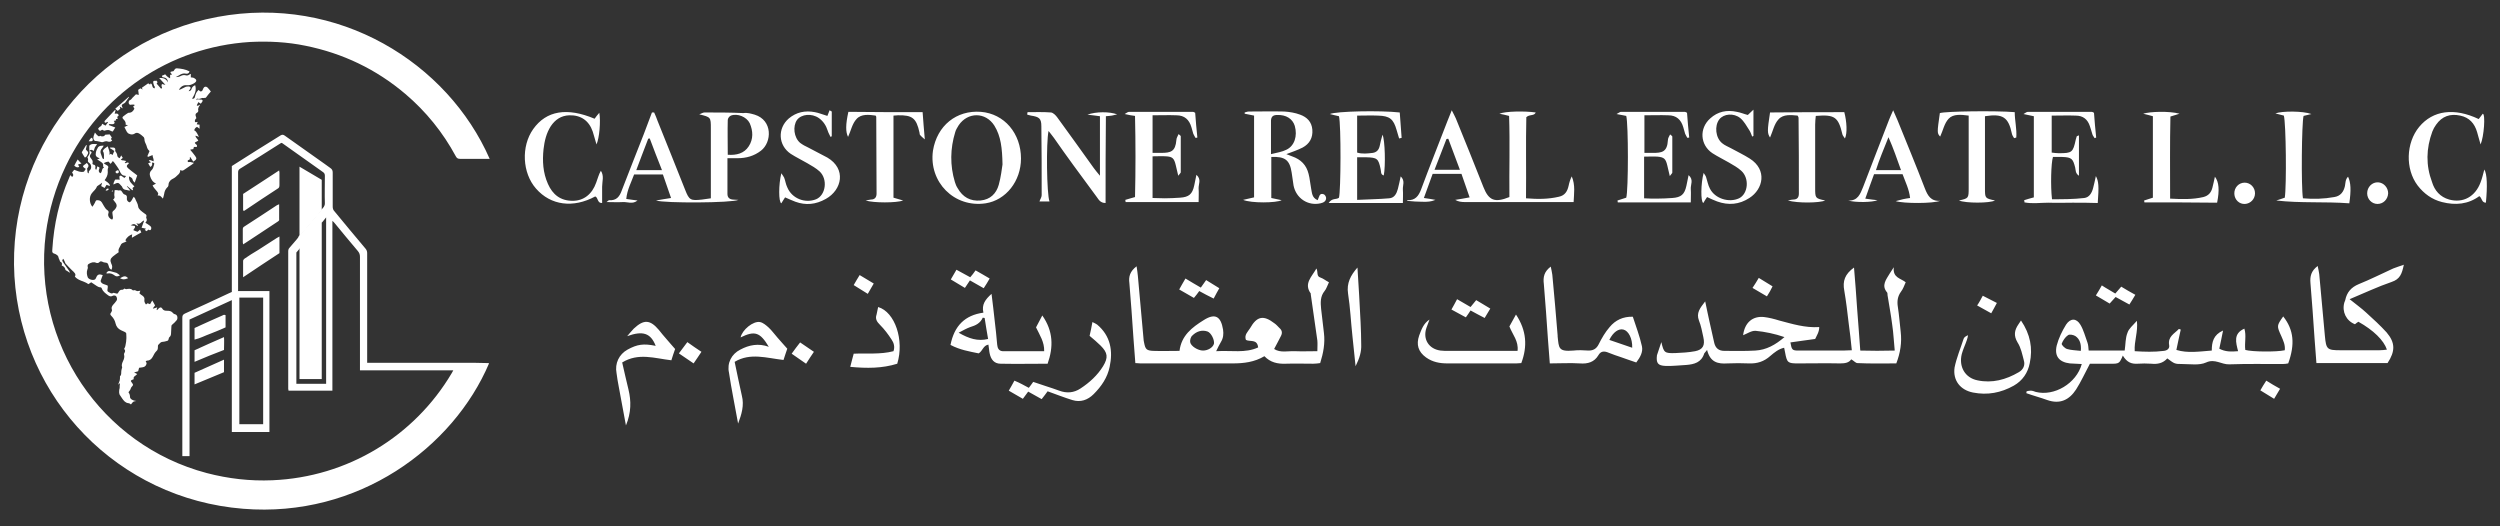 <?xml version="1.0" encoding="utf-8"?>
<!-- Generator: Adobe Illustrator 23.0.0, SVG Export Plug-In . SVG Version: 6.00 Build 0)  -->
<svg version="1.1" id="Layer_1" xmlns="http://www.w3.org/2000/svg" xmlns:xlink="http://www.w3.org/1999/xlink" x="0px" y="0px"
	 viewBox="0 0 798 168" style="enable-background:new 0 0 798 168;" xml:space="preserve">
<rect x="0" y="0" width="798" height="168" fill="#333333" stroke="none"/>
<style type="text/css">
	.st0{fill-rule:evenodd;clip-rule:evenodd;fill:#FFFFFF;}
</style>
<path class="st0" d="M95.6,75.5V53.2l7.1,4.2v9.8L95.6,75.5z M102.7,121h-7.1V78.6l7.1-8.3L102.7,121L102.7,121z M88.7,70.7
	c-2.1,1.4-4.1,2.7-6.2,4.1c-1.4,0.9-2.7,1.8-4.1,2.7c-0.2,0.1-0.5,0.3-0.8,0.5c0-0.3-0.1-0.4-0.1-0.6c0-1.4,0-2.8,0-4.2
	c0-0.4,0.1-0.7,0.5-0.9c3.5-2.3,7-4.5,10.4-6.8c0.2-0.1,0.4-0.2,0.7-0.3c0,1.7,0,3.2,0,4.8C89.2,70.3,89,70.5,88.7,70.7z M88.8,60.1
	c-3.6,2.3-7.1,4.7-10.7,7.1c-0.1,0.1-0.2,0.1-0.3,0.1c0,0-0.1,0-0.1-0.1c0,0-0.1,0-0.1-0.1c0-1.7,0-3.5,0-5.2
	c3.8-2.5,7.6-4.9,11.5-7.5c0,0.3,0.1,0.5,0.1,0.6c0,1.3,0,2.7,0,4C89.2,59.6,89.1,59.9,88.8,60.1z M62.1,108.4c0-1.3,0-2.5,0-3.7
	c0.8-0.4,1.6-0.7,2.4-1.1c2.1-1,4.3-1.9,6.5-2.9c0.3-0.2,0.6-0.3,1-0.1c0,1.3,0,2.5,0,3.9c-1.6,0.7-3.2,1.4-4.8,2
	C65.5,107.1,63.9,108,62.1,108.4z M64.9,31.3c-0.6-0.2-1.1,0.5-1.8,0.2c-0.3-0.1-0.4,0.2-0.5,0.5c0.5-0.6,1.2-0.1,1.7-0.2
	c0.3,0,0.5,0.3,0.3,0.6c-0.1,0.2-0.3,0.4-0.5,0.7c-0.3-0.2-0.5-0.3-0.8-0.5c-0.2,0.4-0.3,0.7-0.5,1c0.4,0.4,0.6,0,0.9-0.2
	c0,0.1,0.1,0.2,0.1,0.2c-0.4,0.5-0.7,1.1-0.5,1.8c0,0.1-0.1,0.4-0.3,0.5c-0.7,0.4-0.7,0.8-0.4,1.5c0,0.1,0,0.2,0.1,0.3
	C62.4,38,62,38.4,62.3,39c0.2,0,0.5,0,0.8-0.1c-0.1,0.3-0.2,0.5-0.3,0.8c0.4,0,0.6,0.1,0.9,0.1c0,0.4,0,0.8,0,1.3
	c-0.3-0.3-0.6-0.4-0.8-0.6c-0.5,0.2-0.8,0.6-0.9,1.1c0.8,0.4,1,1.2,1.5,2.1c-0.5-0.2-0.7-0.3-1.1-0.4c0,0.7,0.7,1,0.9,1.6
	c-0.4,0.2-0.8,0.4-1.1,0.6c0,0.6,1,0.6,0.6,1.4c-0.2,0-0.5,0-0.9,0c-0.1,0.2-0.1,0.5-0.2,0.7c-0.3,0-0.7,0.1-1,0.2
	c0.6,0.7,1.1,1.3,1.6,2c0.6,0.8,0.5,1.1-0.6,1.8c-0.3-0.5-0.7-1-1-1.5c0,0-0.1,0-0.1,0.1c0,0.2,0,0.4,0,0.6c0,0,0,0.1-0.1,0.1
	c-0.2,0.2-0.7,0.2-0.6,0.6c0.1,0.4,0.5,0.2,0.8,0.2c0.4,0.1,0.7,0.2,1.2,0.3c-0.3,0.2-0.4,0.4-0.6,0.5c-0.8,0.6-1.7,1.1-2.5,1.7
	c-0.6,0.4-0.6,0.3-1.3,0.1c0.1,0.7-0.3,1.2-0.8,1.6c-0.4,0.4-0.8,0.8-1.4,1.1c-0.7,0.3-1.4,0.9-1.5,1.8c0,0.4-0.1,0.8-0.4,1
	c-0.6,0.6-0.9,1.3-1,2.1c-0.1,0.5-0.2,0.9-0.4,1.5c-0.9-1-0.9-1-1.7-1c0.1-0.2,0.2-0.4,0.2-0.6c0-0.2-0.2-0.4-0.3-0.6
	c-0.3-0.4-0.7-0.8-1-1.2c-0.2-0.2-0.3-0.5-0.5-0.8c0.4-0.2,0.7-0.4,1.1-0.6c-1.1-0.5-1.6-1.4-1.9-2.4c-0.2-0.7-0.1-1.3,0.4-1.8
	c0.6-0.5,0.7-1.2,0.9-1.9c0.2-0.5-0.2-0.6-0.7-0.6c0.2,0.6,0.1,1-0.5,1.4c-0.3-0.4-0.5-0.8-0.7-1.2c0.3-0.1,0.6-0.2,0.9-0.3
	c-0.3-0.2-0.5-0.3-0.7-0.5c0.3-0.3,0.3-0.3,1.5,0.2c0.2-0.7-0.3-1.2-0.3-2c-0.5,0.2-1,0.4-1.5,0.6c0-0.1-0.2-0.3-0.1-0.4
	c0.2-0.5,0.4-0.9,0.6-1.4c0-0.1,0-0.1-0.1-0.2c-0.6-0.5-0.7-1.2-0.9-1.8c-0.3-0.6-0.6-1.2-0.6-1.9c0-0.2-0.1-0.4-0.2-0.6
	c-0.4-0.4-0.8-0.7-1.2-1c-0.6-0.4-1.1-0.6-1.8-0.1c-0.5,0.3-1.1,0.3-1.7,0c-0.3-0.1-0.5-0.3-0.7-0.6c-0.3-0.5-0.5-1-0.8-1.6
	c0.2,0,0.4-0.1,0.5-0.2c0.2-0.1,0.3-0.2,0.7-0.4c-0.4,0-0.6,0-0.8-0.1c0.1-0.6-0.1-1.1-0.5-1.5c-0.7-0.7-0.7-0.9,0.2-1.5
	c0.3-0.2,0.6-0.5,1-0.7c0.1-0.1,0.2-0.1,0.3-0.1c0.9,0,1.4-0.5,1.8-1.3c-0.1-0.2-0.2-0.4-0.4-0.7c0.2-0.1,0.3-0.3,0.5-0.4
	c-0.1-0.1-0.1-0.2-0.2-0.2c-0.3,0-0.5,0-0.8,0c-0.4,0.1-0.7,0.1-0.9-0.4c-0.1-0.3,0-0.9,0.3-1c0.6-0.2,0.7-0.7,1.1-1
	c0.3-0.3,0.6-0.6,0.9-0.9c0.3,0.1,0.6,0.1,0.9,0.2c-0.1-0.6-0.1-1.1-0.2-1.6c0.2-0.2,0.5-0.4,0.8-0.5c0.2,0.1,0.3,0.2,0.6,0.4
	c-0.1-0.2-0.1-0.4-0.2-0.6c0.7-0.5,1.3-0.9,2-1.4c0.2,0.1,0.3,0.2,0.6,0.4c0.1-0.1,0.1-0.3,0.2-0.4c0.8,0.4,0.2,1.5,1.3,1.6
	c0-0.2,0-0.3,0-0.5c0-0.1-0.1-0.2-0.2-0.3c-0.1-0.4-0.3-0.8-0.3-1.2c0-0.7,0.7-0.2,1-0.5c0.1,0.2,0.3,0.4,0.4,0.5
	c-0.1,0.2-0.2,0.3-0.3,0.5c0.5,0.5,0.9,1.1,1.4,1.6c0.2-0.1,0.4-0.1,0.3-0.4c-0.2-0.5-0.2-0.5,0-1.1c0.3,0.1,0.6,0.2,1.1,0.3
	c-0.7-0.8-1.3-1.4-2-2.2c1.3-0.1,2.2,0.2,2.8,1.4c-0.1-1.1-0.5-1.5-1.8-1.7c-0.1-0.3-0.2-0.5,0.3-0.6c0.2,0,0.4-0.2,0.6-0.3
	c0.4,0.5,0.9,1,1.6,1.3c0-0.4,0-0.7,0-1.1c0.2,0,0.4-0.1,0.6-0.1c-0.1-0.4-0.7-0.4-0.4-0.9c0.3-0.1,0.6-0.1,0.9-0.2
	c0.2-0.3,0.3-0.5,0.5-0.7c0.1-0.1,0.3-0.2,0.5-0.2c1.4,0.1,2.8,0.3,4.1,1c-0.2,0.7-0.7,0.8-1.2,0.7c-1.3-0.3-2.2,0.7-3.2,1.1
	c0.6,0,1.2-0.1,1.7-0.4c0.4-0.2,0.9-0.3,1.3-0.2c0.6,0.2,1,0.1,1.5-0.3c0.1-0.1,0.2-0.1,0.3-0.1c0,0.4,0,0.8,0,1.1
	c0.4,0.1,0.7,0,1,0.2c1,0.5,1,1.1,0,1.7c-0.7,0.4-1.4,0.7-2.4,0.6c-1-0.1-1.9,0.5-2.4,1.5c0.2-0.1,0.4-0.1,0.6-0.2
	c0.4-0.2,0.8-0.4,1.2-0.6c0.5-0.3,0.9-0.3,1.4-0.3c0.5,0.1,0.7,0.4,0.4,0.8c-0.1,0.2-0.3,0.4-0.5,0.7c0.7,0,0.9-0.5,1-0.9
	c0.2-0.5,0.6-0.8,1.1-1c0.5,1.7-0.2,3-1,4.3c0.5,0.1,0.8-0.1,0.9-0.5c0.1-0.4,0.2-0.9,0.4-1.3c0.2-0.4,0.5-0.7,0.8-1
	c0.1,0.1,0.1,0.1,0.2,0.2c0.4,0.4,0.6,0.4,1,0c0.1-0.2,0.2-0.5,0.3-0.7c0.3-0.6,0.8-0.7,1.3-0.3c0.4,0.4,0.7,0.8,1.1,1.3
	c-0.6,0.7-1.1,1.3-1.6,2C65.1,31.3,65,31.3,64.9,31.3z M39.6,33c-0.9,0.5-0.9,0.5-0.4,1.6c-0.4-0.2-0.7-0.4-1-0.6
	c0.1,0.3,0.1,0.5,0.2,0.7c-0.2,0.2-0.5,0.4-0.8,0.7c-0.3-0.2-0.5-0.4-0.8-0.7c1.5-1.3,2.9-2.6,4.3-3.8c0,0,0,0,0.1,0.1
	c-0.4,0.6-0.8,1.1-1.2,1.7C39.9,32.8,39.8,32.9,39.6,33z M37.9,36.8c-0.1,0.2-0.3,0.4-0.5,0.5c0.1,0.2,0.1,0.3,0.2,0.6
	C37.4,38,37.2,38,37,38c0,0.1,0,0.3,0.1,0.4c-0.2,0.1-0.5,0.1-0.8,0.2c0.4,0.4,0.4,0.8-0.1,1c-0.4,0.1-0.8,0-1.3,0
	c0,0-0.1,0.2-0.2,0.3c0.7,0.3,1.4,0.5,2.1,0.8c-0.3,0.5-0.6,0.9-0.8,1.3c-0.1-0.1-0.3-0.1-0.4-0.1c-0.8-0.5-1.2-0.5-2.2-0.2
	c-0.2,0.1-0.5-0.2-0.8-0.3c-0.7,0.5-0.8,0.5-1.3-0.3c0.2-0.2,0.4-0.6,0.7-0.7c0.4-0.2,0.5-0.5,0.6-0.9c0.4,0.2,0.7,0.4,1.1,0.6
	c0.3-0.4,0.5-0.7,0.8-1.1c0,0-0.1-0.1-0.1-0.1c-0.3,0.1-0.6,0.2-0.8,0.3c-0.3-0.2-0.3-0.4-0.1-0.7c1.1-1.1,2.1-2.3,3.2-3.4
	c0.1,0,0.1,0.1,0.2,0.1c-0.1,0.3-0.2,0.7-0.3,1.1C37,36.3,37.6,36,37.9,36.8z M31.9,43.4c0.1-0.1,0.3,0,0.4,0.1c0.7,0.1,1,0,1.3-0.5
	c0.5,0,0.8-0.1,1.4-0.1c0.2,0.2,0.4,0.6,0.7,1c-0.1,0.1-0.2,0.3-0.3,0.5c0.1,0.1,0.3,0.3,0.4,0.4c-0.1,0.1-0.1,0.2-0.2,0.2
	c-0.3,0.3-0.7,0.3-1.1,0.2c-0.5-0.2-1-0.1-1.5,0.1c-0.1,0-0.3,0.1-0.4,0.1c-0.7-0.1-1.4-0.4-2.2-0.4c-0.2,0-0.4-0.3-0.5-0.5
	c-0.3-0.8,0.2-1.5,0.4-2.2c0.4,0.5,0.6,0.8,0.9,1C31.4,43.5,31.6,43.6,31.9,43.4z M28.3,45.1c0.3-0.5,0.5-0.8,0.8-1.1
	c0.1,0,0.2,0,0.3,0c0.1,0.3,0.3,0.6,0.2,0.8C29.4,45.2,28.9,45.1,28.3,45.1z M27.1,50.3c-0.3-0.5-0.7-1-1-1.7
	c0.4-0.7,0.9-1.5,1.4-2.3c0.1,0,0.1,0.1,0.2,0.1c-0.1,0.4-0.2,0.9-0.3,1.3c0.2,0.4,0.9,0.6,0.7,1.3C27.8,49.6,27.7,50.1,27.1,50.3z
	 M25.3,53.3c-0.7,0.2-0.8,0.2-1.6-0.4c0.3-0.7,0.7-1.3,1.1-2c0.4,0.5,0.8,0.9,1.2,1.3c-0.4,0.1-0.7,0.2-1.1,0.3
	C25.1,52.8,25.2,53.1,25.3,53.3z M37.6,55.3c-0.3,0.1-0.6,0-0.7-0.3c-0.1-0.3,0.1-0.5,0.8-0.7C38,54.7,38.1,55.1,37.6,55.3z
	 M33.7,60.8c0.3-0.4,0.4-0.8,1.1-0.5C34.5,60.6,34.3,61,33.7,60.8z M35.7,61.2c0-0.1,0-0.3,0.1-0.4c0.1,0,0.1,0,0.2,0
	c0,0.1-0.1,0.2-0.1,0.4C35.8,61.2,35.7,61.2,35.7,61.2z M36.7,88c-0.8-0.6-1.5-0.9-2.5-0.7c-0.1,0-0.2-0.1-0.3-0.1
	c0.5-0.7,0.7-0.8,1.5-0.6c0.6,0.2,1.2,0.3,1.8,0.5c0.4,0.2,0.7,0.5,1.1,0.8C37.6,88.3,37.1,88.3,36.7,88z M38.3,88.8
	c1.4-0.8,1.8-0.8,2.6,0C39.7,89.3,39.2,89.3,38.3,88.8z M26.8,54.8c0.2-0.3,0.4-0.6,0.6-0.9c-0.2-0.1-0.4-0.2-0.6-0.4
	c-0.4-0.3-0.4-0.5,0-0.8c0.3-0.2,0.6-0.4,0.9-0.7c0.7,0.7,0.7,1.1,0.1,1.8c0,0.3,0.1,0.6,0.1,0.9c0,0.4,0.1,0.6,0.5,0.6
	c-0.2-0.4,0-0.7,0.3-1c0.6-0.5,0.5-1.7-0.1-2.2c-0.4-0.3-0.7-0.5-0.5-1.1c0.1-0.2-0.1-0.5-0.2-0.8c0.1-0.2,0.3-0.4,0.4-0.6
	c0.1-0.2,0.3-0.5,0.3-0.7c0-0.4-0.1-0.8-0.1-1.2c0-0.4,0-0.8,0-1.2c0.6-0.6,0.9-0.6,2.5-0.5c-0.3,0.4-0.5,0.7-0.7,1
	c-0.2,0.4-0.2,0.8-0.4,1.2c-0.4-0.3-0.8-0.6-1.3-0.1c0.2,0.2,0.5,0.3,0.6,0.4c0,0.2,0,0.2,0,0.3c-0.7,1-0.7,1.1,0.1,2.1
	c0.4,0.5,0.3,0.9,0.2,1.4c0.1,0.1,0.2,0.2,0.2,0.2c0.7,0.1,0.9,0.5,0.7,1.2c0,0.2,0.1,0.4,0.3,0.5c0.1-0.2,0.2-0.3,0.2-0.5
	c0.1-0.2,0.1-0.4,0.1-0.6c0.8,0.3,0.9,0.3,0.6,1c-0.2,0.5,0,0.9,0.4,1.2c0.8-0.4,0.3-1.5,1.2-1.8c-0.1-0.2-0.3-0.3-0.3-0.5
	c0.2-0.9-0.5-1.2-1.1-1.6c-0.2-0.2-0.5-0.3-0.8-0.5c0.3-0.1,0.6-0.2,0.8-0.3c0-0.1-0.1-0.1-0.1-0.1c-1-0.4-1.3-0.8-1.1-1.8
	c0.1-0.6,0.4-1.2,0.7-1.7c0.4-0.5,1-0.5,1.8-0.5c-0.2,0.3-0.3,0.6-0.5,0.8c-0.4,0.4-0.6,0.9-0.5,1.5c0.2,0.6,0.4,1.2,0.6,1.7
	c0,0.1,0.2,0.1,0.5,0.3c-0.1-1,0.2-1.8-0.4-2.6c0.3-0.7,0.9-1,1.6-1.5c0.2,0.9,0.8,1.7,0.5,2.7c0.1-0.1,0.3-0.2,0.5-0.3
	c0.1,0.1,0.3,0.2,0.5,0.4c0.2-0.5,0.4-0.9,0.6-1.3c-0.4-0.3-0.9-0.6-1.4-0.9c0-0.1,0-0.2,0.1-0.2c0.3,0,0.7,0,1,0
	c0.4,0,0.7,0.4,0.6,0.7c-0.1,0.5,0.1,0.6,0.3,0.9c0.1,0.2,0.3,0.5,0.3,0.7c0,0.6,0.3,0.9,0.8,1.1c0.2-0.3,0.3-0.5,0.5-0.9
	c0.2,0.3,0.3,0.6,0.5,0.8c-0.2,0.2-0.4,0.3-0.6,0.5c0.1,0.1,0.1,0.2,0.2,0.2c0.2,0.1,0.4,0.1,0.6,0.1c0.3,0.1,0.6,0.1,0.9,0.2
	c-0.2,0.3-0.4,0.4-0.5,0.6c0.1,0,0.2,0.1,0.3,0.1c0.3-0.1,0.6-0.4,1-0.1c0,0.1,0,0.2,0,0.2c-0.8,0.6-0.8,1-0.1,1.6
	c0.7,0.6,1.5,1.2,2.3,1.8c0.2,0.2,0.4,0.3,0.5,0.4c-0.3,0.8-0.5,1.5-0.8,2.3c-0.2-0.3-0.6-0.5-0.6-0.8c-0.1-0.7-0.6-0.9-1.2-1.2
	c-0.1,0.7,0.1,1.3,0.4,1.8c0.4,0.5,0.8,0.9,1.3,1.4c-0.2,0.2-0.4,0.3-0.6,0.5c0,0.2,0.1,0.4,0.2,0.7c-0.1,0-0.2,0-0.3,0
	c-0.5-0.4-1-0.8-1.6-1.3c0,0-0.1,0.1-0.1,0.1c0.3,0.4,0.7,0.8,1.1,1.3c-0.6,0.1-1-0.2-1.5-0.2c-0.6-0.1-0.9-0.4-1.1-0.9
	c0-0.1-0.1-0.2-0.2-0.3c-0.4-0.4-0.7-0.9-1.1-1c-0.4-0.1-1,0.3-1.5,0.5c0-0.6,0.3-1,0.5-1.5c0-0.1,0.4-0.1,0.6-0.1
	c0.3,0,0.6,0,0.9,0.1c0-0.4-0.1-0.6-0.1-0.9c0-0.4,0.3-0.5,0.6-0.4c0.3,0.2,0.6,0.4,1,0.7c0.1-0.1,0.3-0.3,0.5-0.5
	c-0.1-0.1-0.2-0.2-0.2-0.2c-1,0-1.4-0.6-1.8-1.5c-0.4-1-1.2-1.9-1.8-2.8c-0.1-0.1-0.2-0.2-0.4-0.4c-0.2,0.3-0.4,0.6-0.7,0.9
	c-0.2-0.2-0.4-0.4-0.6-0.7c-0.5,0-1.1,0.2-1.6,0.5c0.4,0.3,0.7,0.5,1.1,0.7c0.3,0.2,0.5,0.5,0.3,0.8c-0.2,0.5-0.1,0.9-0.1,1.4
	c0,0.9-0.4,1.7-1,2.5c0.5,0.5,1.4,0.8,1.7,1.7C35,59.4,35,59.4,34,59c-0.1,0.2-0.2,0.4-0.3,0.5c-0.1,0.2-0.2,0.3-0.3,0.5
	c-0.4-0.2-0.7-0.4-1.1-0.6c0.1-0.4,0.2-0.7,0.3-1.1c-0.5,0.4-0.9,0.7-1.4,1c-0.1,0.1-0.3,0.2-0.3,0.3c-0.3,0.9-1.1,1.4-1.6,2.1
	c-0.9,1.1-0.8,3.2,0.2,4.3c0.3-0.4,0.6-0.9,0.8-1.3c0.2-0.3,0.2-0.8,0.7-0.8c0.6,0,1.1,0.1,1.5,0.7c0.2,0.4,0.5,0.8,0.7,1.2
	c0.3,0.5,0.6,1,1.1,1.3c0.3,0.2,0.5,0.5,0.3,1c-0.3,0.8,0.3,1.7,1.2,2c0.3-0.3,0.3-0.7,0.2-1.1c0-0.3-0.1-0.5-0.1-0.8
	c-0.1-0.4,0-0.7,0.4-1c0.3-0.2,0.5-0.5,0.7-0.8c0.4-0.6,0.3-1.2-0.2-1.8c-0.2-0.3-0.4-0.5-0.7-0.9c0.4-0.3,0.6-0.6,0.4-1.2
	c-0.1-0.5,0.1-1.1,0.1-1.8c0.3,0,0.6,0,0.8,0c0.1,0,0.3,0.1,0.4,0.1c0.8-0.1,0.8-0.1,1.2,0.5c0.2,0.3,0.4,0.7,0.8,0.8
	c0.6,0.1,0.8,0.6,0.7,1.1c-0.1,0.7,0.2,1.1,0.8,1.4c0.8-0.3,0.9-1.2,1.4-1.8c0.1,0.2,0.3,0.3,0.4,0.5c0.3,0.9,0.9,1.6,1,2.6
	c0,0.4,0.4,0.9,0.7,1.2c0.4,0.4,0.9,0.7,1.4,1.1c0.6,0.4,0.6,0.4,0.5,1.1c0,0.1-0.1,0.2,0,0.3c0.3,0.5,0.2,1-0.3,1.5
	c0.3,0.2,0.6,0.4,0.8,0.5c0.2,0.2,0.5,0.3,0.7,0.5c0.4,0.3,0.5,0.7,0.3,1.1c-0.2,0.5-0.6,0.2-0.9,0.1c-0.2,0.2-0.3,0.4-0.5,0.5
	c-0.2-0.1-0.4-0.3-0.6-0.4c0.1-0.1,0.2-0.2,0.4-0.4c-0.5-0.1-0.9-0.2-1.4-0.3c0.3-0.8,0.5-1.5,0.8-2.2c0,0-0.1-0.1-0.1-0.1
	c-0.2,0.1-0.4,0.2-0.6,0.4c-0.5,0.5-0.9,0.9-1.8,0.4c0.3,0.4,0.4,0.5,0.6,0.8c-0.1,0-0.2,0.1-0.2,0.1c-0.1-0.1-0.3-0.1-0.4-0.2
	c-0.6-0.5-0.8-0.5-1.8,0c0.5,0.1,0.9,0.2,1.3,0.2c0.4,0.6-0.4,0.9-0.4,1.4c0.4,0.2,0.8,0.3,1.3,0.5c0.2-0.2,0.5-0.4,0.8-0.7
	c0.1,0.3,0.3,0.6,0.4,0.9c-1,0.5-1.9,1.1-3,1.7c0-0.4,0-0.7,0.1-1.1c-0.9,0.3-1.7,0.9-2.2,1.9c0.1,0.1,0.3,0.2,0.4,0.3
	c-0.6,0.5-1.6,0.4-1.9,1.3c-0.3,0.7-0.9,1.3-0.6,2.2c-0.7,0.5-1.3,0.9-1.9,1.4c-0.8,0.7-0.9,1.2-0.5,2.2c0.4,0.8,0.4,1.2,0.1,2
	c-0.6-0.2-0.8-0.7-0.9-1.2c-0.3-0.9-0.3-1-1.2-1.1c-0.3,0-0.5-0.1-0.7-0.2c-0.4-0.2-0.8-0.3-1.1,0.1c-0.3,0.3-0.6,0.3-1,0.2
	c-0.8-0.4-1.6-0.1-2.3,0.3c-0.4,0.2-0.5,0.5-0.4,1c0.1,0.3,0,0.5-0.1,0.8c-0.3,0.8-0.2,1.7,0.1,2.5c0.3,0.7,1.7,1.1,2.3,0.7
	c0.2-0.1,0.3-0.4,0.4-0.6c0.4-1,0.9-1.2,2.1-0.8c-0.2,0.6-0.5,1.2-0.7,1.9c0.3,1.1,1.5,1,2.3,1.5c0,0.4,0,0.8-0.1,1.2
	c-0.1,0.5,0.1,0.7,0.5,0.9c0.4,0.2,0.8,0.6,1.3,0.2c0.1-0.1,0.4,0.1,0.7,0.1c0.6,0.2,0.8,0.2,1-0.3c0.3-0.5,0.6-0.9,1.2-0.8
	c0.3,0,0.5-0.2,0.7-0.4c0.2,0.1,0.4,0.2,0.6,0.2c0.7-0.1,1.4-0.3,2,0.3c0.1,0.1,0.2,0.1,0.2,0.1c0.5-0.2,0.8,0,1.2,0.2
	c0.3,0.1,0.7-0.1,1.1-0.1c-0.1,0.3-0.2,0.5-0.3,0.8c0.3,0.3,0.6,0.6,1,0.8c0.4,0.3,0.7,0.7,0.6,1.3c-0.1,0.5,0.1,1,0.5,1.5
	c0.2-0.2,0.4-0.3,0.5-0.4c0.2,0.1,0.5,0.2,0.8,0.3c0.2-0.4,0.4-0.7,0.7-1.2c0.3,0.5,0.6,1,0.9,1.6c-0.2,0.3-0.5,0.6-0.7,0.9
	c0,0,0.1,0.1,0.1,0.1c0.4-0.1,0.8-0.2,1.3-0.4c-0.1,0.3-0.2,0.6-0.2,0.8c0,0,0.1,0.1,0.1,0.1c0.2-0.2,0.4-0.3,0.5-0.5
	c0.5-0.5,0.9-0.5,1.2,0c0.4,0.7,1,0.7,1.6,0.7c0.7,0,1.3,0.1,1.8,0.7c0.2,0.3,0.6,0.4,0.9,0.5c0.6,0.3,0.7,1.3,0.3,1.8
	c-0.4,0.5-0.9,1-1.4,1.4c-0.3,0.2-0.3,0.5-0.3,0.8c0,0.6-0.1,1.3-0.1,1.9c0,0.5-0.1,1-0.5,1.3c-0.4,0.3-0.1,1-0.7,1.2
	c-0.5,0.1-0.9,0.3-1.4,0.3c-0.7,0-1,0.5-1.4,0.9c-0.2,0.1-0.2,0.5-0.2,0.7c0,0.5,0,1-0.5,1.4c-0.5,0.5-0.8,1.1-1.1,1.7
	c-0.4,0.8-1,1.3-1.8,1.3c-0.1,0-0.3,0.1-0.5,0.2c0.1,0.3,0.3,0.5,0.3,0.6c-0.2,1.5-1.4,1.3-2.4,1.5c-0.1,0.4-0.2,0.7-0.3,1.1
	c-0.3,0.1-0.7,0.2-1.3,0.4c0.4,0.2,0.7,0.3,1,0.5c-0.5,0.6-1.4,0.8-1.1,1.6c-0.1,0.1-0.1,0.1-0.2,0.1c-0.9,0.4-0.9,0.4-0.3,1.2
	c0.4,0.5,0.3,0.7-0.1,1.1c-0.2,0.2-0.3,0.4-0.4,0.7c-0.1,0.4-0.4,0.7-0.7,1.1c0.3,0.4,0.5,0.9,0.5,1.5c0,0.6,0.6,0.9,1.1,1.1
	c0.2,0.1,0.5,0.1,0.9,0.2c-0.5,0.1-0.8,0.1-1,0.3c-0.3,0.2-0.4,0.5-0.7,0.8c-0.3-0.2-0.5-0.4-0.8-0.4c-1-0.1-1.5-0.8-2-1.5
	c-0.2-0.3-0.4-0.6-0.6-0.9c-0.5-0.6-0.4-1.3-0.3-2.1c0-0.1,0.1-0.2,0.1-0.3c0-0.5,0-1,0.1-1.6c-0.1,0.1-0.3,0.2-0.6,0.5
	c0.2-0.6,0.4-0.9,0.5-1.3c0.1-0.4,0.1-0.8,0.1-1.4c0.4-0.3,0.4-0.8,0.4-1.4c0-0.4,0.1-0.7,0.2-1.1c0-0.1,0.1-0.2,0.1-0.3
	c-0.3-0.8,0-1.4,0.3-2.1c0.3-0.6,0.5-1.3,0.3-2c-0.1-0.2,0.1-0.5,0.2-0.7c0.2-0.4,0.2-0.8-0.2-1.1c0.2-0.3,0.3-0.6,0.4-0.9
	c0.1-0.7,0.3-1.3,0.3-2c0.1-0.7,0-1.4,0-2c0-0.2-0.2-0.4-0.4-0.5c-0.4-0.2-0.8-0.4-1.3-0.6c-0.9-0.4-1.5-1.2-1.7-2.1
	c-0.2-0.9-0.6-1.7-1.3-2.4c-0.5-0.5-0.5-0.7-0.1-1.2c0.2-0.3,0.3-0.6,0.2-0.9c-0.2-0.6,0-1,0.4-1.5c0.4-0.4,0.7-0.8,1-1.2
	c0.4-0.4,0.3-1,0-1.5c-0.2-0.3-0.8-0.4-1.3-0.1c-0.4,0.2-0.7,0.1-1.1-0.1c-0.8-0.6-1.8-1.2-2.2-2.3c-0.1-0.3-0.3-0.4-0.6-0.4
	c-0.3,0-0.7-0.2-1-0.4c-0.6-0.4-1.2-0.8-1.8-1.2c-0.3,0.2-0.5,0.4-0.9,0.6c-1.3-1-3.1-1-4.3-2.4c0.3-0.5,0.2-0.9-0.2-1.3
	c-0.2-0.2-0.4-0.5-0.7-0.7c-0.7-0.7-1.4-1.4-2.1-2.2c-0.1-0.1-0.1-0.3-0.2-0.5c-0.1-0.3-0.3-0.6-0.5-1c-0.2,0.3-0.4,0.4-0.3,0.6
	c0,0.2,0.2,0.4,0.3,0.6c0.6,0.9,1.3,1.8,1.9,2.7c0.1,0.1,0.1,0.3,0.2,0.6c-0.5-0.4-0.9-0.6-1.4-0.9c-0.1-0.6-0.4-1.2-1.2-1.4
	c0.1-0.5,0.2-1-0.4-1.2c-0.2-0.1-0.2-0.4-0.3-0.6c-0.2-0.3-0.3-0.7-0.4-1.1c-0.2-0.4-0.5-0.6-0.9-0.8c-1-0.3-1.1-0.5-1-1.5
	c0.5-8,2.2-15.6,5.4-22.9c0.1-0.3,0.2-0.5,0.4-0.8c0.2,0.2,0.3,0.4,0.5,0.6c0.6-0.5,0.4-0.9,0-1.4c0.2-0.3,0.4-0.6,0.7-0.9
	C24.6,54.5,25.6,55.1,26.8,54.8z M71.5,118.8c-3.1,1.3-6.2,2.6-9.4,3.9c0-1.3,0-2.5,0-3.7c3.1-1.4,6.2-2.8,9.4-4.2
	C71.5,116.2,71.5,117.5,71.5,118.8z M62.1,115.5c0-1.3,0-2.5,0-3.7c3.1-1.4,6.1-2.8,9.4-4.2c0.1,1.4,0,2.7,0,4.1
	C68.4,112.9,65.3,114.1,62.1,115.5z M78,82.6c1.4-1,2.9-1.9,4.4-2.8c2-1.3,3.9-2.5,5.9-3.8c0.3-0.2,0.5-0.3,0.9-0.5
	c0,1.8,0,3.5,0,5.3c-3.8,2.5-7.6,5-11.6,7.7c0-1.9,0-3.5,0-5.2C77.6,83,77.8,82.8,78,82.6z"/>
<path class="st0" d="M781.8,63.7c4.4,1.2,8.3-0.9,10-5.5c0.5-1.3,0.8-2.6,1.2-4.1c0.9,1.5,1,5.4,0.5,10.6c-1.4,0-1.2-1.5-2.1-2.1
	c-3.5,2.6-7.6,3-11.9,1.9c-3.2-0.8-5.8-2.7-7.8-5.3c-4-5.3-3.7-13.6,0.5-18.7c4.4-5.3,11.2-6.2,19-2.5c0.5-0.6,0.9-1.2,1.3-1.7
	c0.9,0.1,0.4,7.3-0.7,9.8c-0.4-1.5-0.8-2.7-1.1-3.9c-0.8-2.8-2.5-4.7-5.4-5.3c-3.2-0.7-5.8,0.2-7.7,2.9c-0.5,0.7-0.9,1.4-1.2,2.2
	c-2,5.4-2.1,10.8-0.1,16.1C777.1,60.8,778.9,62.9,781.8,63.7z M763.4,90c-4.4,1.5-8.6,3.5-13.4,5.5c2.1,1.7,3.8,2.9,5.3,4.3
	c2.2,2,4.5,4.1,6.5,6.3c2.8,3.3,2.8,6,0.3,9.8c-7.5,0-15,0-22.7,0c-0.2-2.6-0.4-5.3-0.6-7.9c-0.4-5.9-0.8-11.7-1.3-17.6
	c-0.2-2.2,0.2-3.9,2.3-5.5c0.2,1,0.4,1.8,0.5,2.6c0.6,6.6,1.2,13.2,1.8,19.7c0.4,4.3,0.7,4.6,5,4.6c4.1,0,8.3,0,12.4,0
	c0.8,0,1.6-0.1,2.4-0.2c-1-3-4.3-6.2-9.1-8.9c-0.4,0.2-0.7,0.5-1.1,0.8c-2.8-1.1-4.2-4-3.4-6.9c0.1-0.3,0.2-0.5,0.3-0.8
	c0.5-2.5,1.9-4.1,4.3-5.1c3.7-1.5,7.3-3.3,11-5c1-0.4,2-0.7,3.4-1.2C766.7,87.4,766.1,89.1,763.4,90z M758.9,65.1
	c-1.8,0-3.3-1.5-3.3-3.4c0-2,1.6-3.6,3.5-3.5c1.8,0.1,3.2,1.7,3.2,3.5C762.2,63.7,760.7,65.1,758.9,65.1z M726.6,64
	c0.9-0.3,1.9-0.6,2.7-0.9c0.6-3.7,0.4-23.9-0.3-26.2c-0.8-0.2-1.6-0.4-2.7-0.7c2.2-0.8,8.8-0.8,11.5,0.2c-0.9,0.2-1.7,0.4-2.5,0.6
	c-0.6,2.2-0.8,22.6-0.2,26.3c3.3,0.3,6.7,0.2,10-0.4c2-0.3,3-1.7,3.4-3.5c0.2-1,0.1-2.1,1-3c0.9,1.9,1,4.3,0.4,8.5
	C742.1,64.3,734.3,64.9,726.6,64z M728.2,107.3c-1.5-3.3-1.5-3.3,0.6-6.3c3.4,4.3,3.8,8.9,1.6,15c-0.5,0.1-1.2,0.2-1.8,0.2
	c-5.7,0-11.4-0.1-17,0.1c-2.5,0.1-4.6-1.9-7.4-0.6c-2.2,1-5,0.5-7.6,0.5c-2.5,0-2.5-0.1-4.8-1.8c-1.4,1.6-3.2,1.9-5.1,1.7
	c-1.5-0.1-2.9-0.1-4.4,0c-1.8,0.1-3.3-0.3-4.7-2.6c-0.2,0.5-0.4,1-0.7,1.5c-0.5,1-1.3,1.1-2.3,1.1c-2.7,0-5.3,0-7.5,0
	c-1.6,3-2.8,5.7-4.4,8.2c-2.2,3.4-5.2,4.8-9.2,3.4c-2.2-0.8-4.5-1.4-6.7-2.2c0-0.2,0.1-0.4,0.1-0.6c0.4-0.1,0.9-0.2,1.3-0.2
	c0.5,0,1.1,0.2,1.6,0.4c5.9,1.5,13-2.7,14.7-8.9c-1.3-0.1-2.6-0.1-3.8-0.2c-3.4-0.4-5-2.3-4.2-5.7c0.6-2.3,1.7-4.6,3-6.7
	c1.4-2.1,3.3-2.1,4.6,0.1c1,1.7,1.5,3.7,2.2,5.6c0.3,0.8,0.3,1.6,0.4,2.6c3.9,0,7.7,0,11.5,0c0.3-2,0.2-4,0.9-5.7
	c0.4-1.3,1.7-2.3,3-3.8c0.4,3.6-0.9,6.4-0.7,9.7c3.2,0.2,6.2,0.3,9.3-0.1c1-0.1,1.9-0.7,1.7-1.8c-0.5-2.8,1.7-3.7,3.1-5.2
	c0.2,0.1,0.4,0.1,0.6,0.2c-0.5,2.1-0.9,4.2-1.4,6.5c3.6,1.1,7.3,0.5,11.3,0.2c0-2.7,0.5-5,3.6-6.4c-0.4,2.1-0.8,3.9-1.2,5.8
	c1.9,1,3.7,1,6,0.8c-0.7-2.8-1.6-5.6,2-7.2c0.7,2.2,0,4.5,0.3,6.8c2.1,0.6,9.9,0.7,12.6,0.1C729.5,110.1,728.8,108.7,728.2,107.3z
	 M662.5,107.3c-0.6-0.4-1.9-0.7-2.4-0.3c-0.9,0.6-1.6,1.7-2,2.7c-0.1,0.4,1,1.5,1.7,1.7c1.3,0.4,2.8,0.4,4.4,0.6
	C664.4,109.7,663.8,108.2,662.5,107.3z M716.6,65.1c-1.8,0.1-3.3-1.3-3.4-3.2c-0.1-2,1.4-3.6,3.3-3.6c1.8,0,3.3,1.5,3.3,3.4
	C719.8,63.5,718.4,65,716.6,65.1z M684.5,64.6c0-0.2-0.1-0.4-0.1-0.6c0.9-0.3,1.9-0.6,2.8-0.9c0-8.7,0-17.3,0-26
	c-1-0.3-1.9-0.5-3.1-0.8c2.1-0.7,8.4-0.9,11.6,0c-0.9,0.3-1.7,0.5-2.9,0.9c-0.2,8.6-0.1,17.2-0.1,26.2c3.7,0.2,7.2,0.3,10.6-0.5
	c1.6-0.4,2.5-1.4,2.9-3c0.3-1.1,0.5-2.2,0.8-3.5c1.3,1.7,1.5,4.3,0.7,8.3C700,64.6,692.2,64.6,684.5,64.6z M146.8,50.7
	c-0.6,0-1-0.2-1.3-0.8c-4.1-7.6-9.5-14.3-16.1-19.9c-9.3-7.9-20-13-31.9-15.4c-5.8-1.2-11.7-1.5-17.7-1.2c-25.8,1.6-48,17-58.8,39.6
	c-3.3,6.9-5.4,14.1-6.4,21.7C10.3,109.4,32.3,142.1,66,151c6.9,1.8,13.8,2.6,20.9,2.3c24.1-1,45.4-14.1,57.3-34.2
	c0.1-0.2,0.3-0.5,0.5-0.9c-2.6,0-5,0-7.4,0c-2.5,0-5,0-7.5,0c-2.5,0-4.9,0-7.4,0c-2.5,0-4.9,0-7.5,0c0-0.4,0-0.7,0-1.1
	c0-11.7,0-23.4,0-35.1c0-0.8-0.2-1.3-0.7-1.9c-2.5-2.9-4.9-5.9-7.4-8.9c-0.2-0.2-0.3-0.4-0.7-0.7c0,9.2,0,18.2,0,27.2c0,9,0,18,0,27
	c-4.7,0-9.3,0-14,0c0-0.2-0.1-0.4-0.1-0.6c0-14.6,0-29.3,0-43.9c0-0.4,0.1-0.8,0.4-1.1c0.8-0.9,1.6-1.9,2.4-2.8
	c0.3-0.3,0.5-0.7,0.6-1v0.1l7.1-8.3v-9.3c0,0.1,0,0.3,0,0.4c0,2.7,0,5.3,0,8c0,0.2,0,0.4,0,0.8c0.7-0.7,1.2-1.2,1.2-2.1
	c-0.1-2.9,0-5.9,0-8.8c0-0.4-0.1-0.8-0.5-1.1c-4.4-3.1-8.7-6.2-13.1-9.3c-0.1,0-0.2-0.1-0.3-0.1c-0.2,0.1-0.3,0.2-0.5,0.3
	c-4.2,2.7-8.4,5.3-12.6,7.9c-0.5,0.3-0.7,0.6-0.7,1.2c0,12.3,0,24.7,0,37c0,0.2,0,0.5,0,0.8l-0.1,0.1h10.1v45H74V95.8
	c-4.6,2.1-9,4.1-13.5,6.2c0,14.5,0,29,0,43.6c-0.8,0-1.5,0-2.3,0c0-0.3,0-0.6,0-0.9c0-14.4,0-28.9,0-43.3c0-0.7,0.2-1,0.8-1.3
	c4.7-2.1,9.4-4.3,14.1-6.5c0.3-0.1,0.6-0.3,0.9-0.4v-0.3h0c0-13.3,0-26.6,0-39.9c5.2-3.3,10.4-6.6,15.6-9.8c0.5-0.3,0.9-0.2,1.3,0.1
	c4.2,3,8.5,6,12.7,9c0.6,0.4,1.2,0.9,1.8,1.3c0.6,0.4,0.8,0.8,0.8,1.5c0,3.6,0,7.2,0,10.8c0,0.6,0.1,1.1,0.6,1.6
	c3.3,4,6.6,8,9.9,11.9c0.4,0.5,0.5,0.9,0.5,1.5c0,11.2,0,22.5,0,33.7c0,0.4,0,0.7,0,1.2c0.4,0,0.8,0,1.1,0c10.9,0,21.8,0,32.7,0
	c1.6,0,3.2,0.1,4.8,0.1c0.1,0,0.2,0,0.3,0.1c-11.4,26.8-41.7,49.4-78.5,46.4c-39.9-3.2-70.6-35-73-74.2C2.3,48.2,29.9,12.8,69.4,5.4
	c38.7-7.2,73.5,14.7,86.9,45.3c-0.3,0-0.6,0-0.9,0C152.5,50.7,149.7,50.7,146.8,50.7z M76.4,135.4H84V95h-7.6V135.4z M104.1,69.4
	l-1.3,1.6v-0.2l-7.1,8.4v0.1l-1.1,1.3v41.9h9.5L104.1,69.4L104.1,69.4z M240.9,36.6c5.8,1.8,5.5,8.8,2,11.5
	c-2.2,1.7-4.7,2.4-7.5,2.4c-1,0-2,0-3.2,0c0,3.9,0,7.7,0,11.4c0,1.1,0.6,1.7,1.7,1.8c0.5,0,1.1,0.1,1.8,0.1
	c-2.1,1-23.7,1.1-26.3,0.2c1.6-0.3,3-0.5,4.8-0.8c-0.9-2.6-1.7-5-2.6-7.5c-3.1,0-6.1,0-9.2,0c-0.9,2.5-2.2,4.8-2.5,7.8
	c1.2,0.2,2.2,0.3,3.6,0.5c-1.6,1.3-3.2,0.4-4.7,0.5c-1.6,0.1-3.2,0-5.2,0c0.5-0.4,0.7-0.6,0.8-0.6c2.4,0.2,3.4-1.2,4.1-3.2
	c2.3-6,4.7-12,7-17.9c0.9-2.3,1.7-4.6,2.6-6.9c0.2,0,0.4,0,0.7,0c0.4,0.9,0.8,1.8,1.1,2.7c2.9,7.3,5.9,14.6,8.8,22
	c1.3,3.3,1.7,3.5,5.4,3.1c0.8-0.1,1.6-0.2,2.8-0.4c0-1.1,0-2.1,0-3c0-6.4,0-12.9,0-19.3c0-3.6,0-3.6-3.7-4.5
	c0.8-0.3,1.2-0.6,1.7-0.6c4.1,0,8.3,0,12.4,0.2C238.6,35.9,239.8,36.3,240.9,36.6z M207.4,44.2c-0.2,0-0.4,0-0.5,0.1
	c-1.3,3.3-2.5,6.6-3.8,10c2.8,0,5.3,0,8.2,0C209.9,50.7,208.6,47.5,207.4,44.2z M233.3,36.9c-0.5,0.2-1,0.9-1,1.4
	c-0.1,3.6,0,7.3,0,11.1c2.8,0.2,5.2-0.4,6.7-2.7c1.5-2.3,1.4-4.9,0.3-7.4C238.3,37.3,235.4,36.1,233.3,36.9z M192.2,64.8
	c-1.6,0.1-1.2-1.7-2.2-2.1c-7,3.8-14.2,2.9-18.9-2.5c-4.4-5-4.8-13.5-0.9-19c4.2-5.9,10.8-7,19.6-3.3c0.4-0.6,0.9-1.2,1.5-1.9
	c0.5,2.7,0,8.2-0.9,10.1c-0.5-1.6-0.8-2.9-1.2-4.1c-1.2-3.5-3.8-5.3-7.5-5.2c-2.6,0.1-4.5,1.4-5.9,3.5c-1.4,2.2-2,4.7-2.3,7.3
	c-0.4,3.8-0.2,7.5,1.4,11.1c1.5,3.4,4,5.4,7.9,5.4c3.5,0,6.2-2.1,7.5-5.8c0.5-1.3,0.8-2.6,1.5-3.8c1.1,1.7,0.4,3.4,0.4,5.1
	C192.2,61.2,192.2,63,192.2,64.8z M200.3,111.6c3.1-1.7,5.1-2,9-1.2c-1.6-4.1-4.1-4.9-9.1-3.1c0.7-0.8,1.4-1.7,2.1-2.4
	c3.2-3,5.2-2.9,8,0.4c0.8,1,1.6,2,2.5,3c0.8,1,1.7,1.9,2.7,3.1c-0.4,1.1-0.8,2.3-1.2,3.6c-5.3-0.6-10.5-2.5-15.7,0.7
	c0.7,3,1.3,5.8,2,8.6c0.9,3.7,0.9,7.4-0.8,11.5c-0.8-4.5-1.6-8.4-2.3-12.4c-0.3-1.4-0.5-2.9-0.7-4.3
	C196.2,116,197.6,113.1,200.3,111.6z M223.9,112.3c-0.9,1.4-1.7,2.5-2.5,3.7c-1.5-1-2.9-2-4.7-3.2c1-1.3,1.7-2.3,2.7-3.6
	C220.9,110.3,222.4,111.3,223.9,112.3z M236.3,111.6c2.8-1.5,5.8-2.1,9.1-0.9c-2.8-4.7-4.5-5.2-9-3c0.5-2.4,4-5.3,6.2-4.9
	c1,0.2,1.9,1,2.7,1.7c1.1,1,1.9,2.2,2.9,3.3c1,1.1,1.9,2.2,3.1,3.5c-0.4,1.1-0.8,2.4-1.2,3.6c-5.4-0.6-10.6-2.4-15.6,0.6
	c0.8,3.8,1.5,7.3,2.3,10.8c0.8,3.1-0.1,6-1.2,8.9c-0.5-2.9-1.1-5.7-1.6-8.6c-0.5-2.5-0.9-5.1-1.3-7.6
	C232,115.9,233.5,113,236.3,111.6z M259.8,112.3c-0.9,1.3-1.6,2.4-2.5,3.8c-1.6-1.1-3-2.1-4.6-3.2c0.9-1.3,1.7-2.3,2.7-3.6
	C256.9,110.3,258.3,111.3,259.8,112.3z M253.9,64.4c-1-0.4-2-0.8-3.3-1.4c-0.5,0.7-0.8,1.3-1.2,1.9c-0.9-0.4-0.9-6,0-9.6
	c0.4,0.6,0.7,1,0.9,1.4c0.4,1,0.5,2.1,1,3.1c1.5,3.6,5.7,5.2,9.2,3.8c3.1-1.3,3.8-6.4,1.1-8.9c-1.1-1-2.5-1.8-3.9-2.6
	c-1.7-1-3.6-1.9-5.3-3c-4-2.7-4.3-8.1-0.6-11.3c2.4-2,5.2-2.6,8.3-2c1.2,0.2,2.3,0.7,4,1.2c0.2-0.4,0.4-1.1,0.7-1.8
	c0.2,0.1,0.5,0.3,0.7,0.4c0,2.6,0,5.3,0,7.9c-0.1,0.1-0.3,0.1-0.4,0.2c-0.3-0.7-0.7-1.3-0.9-2c-0.5-1.6-1.4-3-2.8-4
	c-2.3-1.6-5.6-1.3-7,0.6c-1.4,2-1,5.6,1,7.3c0.8,0.6,1.7,1.1,2.6,1.5c2,1.1,4.1,2.1,6.1,3.2c6.1,3.6,4.7,10.3-0.5,13.2
	C260.4,65.3,257.2,65.6,253.9,64.4z M294.5,35.8c0.2,2.7,0.4,5.4,0.7,8.7c-0.9-0.8-1.2-1-1.5-1.4c-0.2-0.2-0.1-0.5-0.2-0.8
	c-1-4.6-2.3-5.6-6.9-5.5c-0.4,0-0.7,0.1-1.4,0.1c0,8.8,0,17.4,0,26.2c1,0.3,2,0.6,3.1,0.9c-2.2,0.8-9.4,0.8-12,0
	c0.8-0.1,1.3-0.3,1.7-0.3c1.3,0,1.8-0.8,1.8-1.9c0-8.2-0.1-16.3-0.1-24.5c0-0.1-0.1-0.2-0.2-0.4c-2.1-0.3-4.6-0.6-6.1,1.1
	c-1.4,1.5-1.8,3.8-2.7,5.7c-0.8-1.6-0.8-3.9,0.1-8C278.6,35.8,286.5,35.8,294.5,35.8z M272.5,91c0.7-1.2,1.2-2.1,1.9-3.2
	c1.6,0.9,2.9,1.8,4.5,2.7c-0.6,1.1-1.2,2-1.9,3.3C275.4,92.8,274.1,92,272.5,91z M285.2,112.1c0.5-1.4,0.1-2.7-0.6-3.7
	c-1.1-1.7-2.3-3.3-3.7-4.7c-1-1-1.6-1.9-1.1-3.3c0.2-0.8,0.3-1.6,0.5-2.4c5.4,1.6,8.4,10.6,6.1,18.1c-4.8,1.5-9.7,1.5-15,1
	c0.4-1.5,0.7-2.8,1.1-4.2C276.7,112.7,281,113.2,285.2,112.1z M313.1,35.7c7.5,0.6,12.8,6.9,12.8,14.9c0,7.2-4.8,13.3-11.3,14.3
	c-10,1.5-18.2-6.8-16.8-16.8C299.1,40.1,305.3,35.1,313.1,35.7z M304.8,58.1c0.2,0.7,0.5,1.4,0.9,2c1.6,2.8,4,4.2,7.3,3.9
	c3.1-0.3,5-2.2,5.8-5c0.7-2.5,1-5.2,1.2-6.5c-0.1-5.2-0.5-9-2.6-12.4c-2.8-4.4-8.5-4.4-11.4-0.1c-0.4,0.7-0.9,1.4-1.1,2.2
	C303.3,47.4,303.2,52.8,304.8,58.1z M309.6,89.5c-0.6,0.9-1.1,1.6-1.6,2.4c-1.5-0.9-2.8-1.7-4.5-2.7c0.6-1,1.1-1.9,1.8-3.1
	c1.5,0.8,2.9,1.6,4.4,2.4c0.6-0.7,1.1-1.3,1.7-2.2c1.5,0.8,2.9,1.7,4.5,2.6c-0.6,1.1-1.2,2-1.9,3.1
	C312.6,91.2,311.2,90.4,309.6,89.5z M313.9,99.8c-0.6-2.6,0.6-4.2,2.6-6c0.4,3.1,0.7,5.8,1,8.5c0.3,2.6,0.6,5.1,0.8,7.7
	c0.1,1.1,0.5,2,1.7,2.1c4.4,0,8.8,0,13.3,0c0.1-2.9-1.4-5.1-2.6-7.6c0.6-1.1,1.2-2.3,2-3.8c3.5,5,3.6,10,1.7,15.4c-5,0-10,0.1-15,0
	c-2,0-3.1-1.3-3.5-3.3c-0.2-0.9-0.2-1.8-0.4-2.8c-1.7,0.3-1.8,2-3.1,2.8c-2.9-0.6-6-1.1-9-2.7C304.6,104,308,100.6,313.9,99.8z
	 M315.4,108.2c-0.4-2.4-0.8-4.6-1.1-6.7c-0.2,0-0.4-0.1-0.6-0.1c-0.8,1.8-2.3,2.5-4,3c-1.1,0.4-2.2,1-3.7,1.8
	C309.3,108.1,312.1,109,315.4,108.2z M328.4,123.8c0.6-0.7,1-1.4,1.4-1.9c2.8,1,5.6,1.8,8.3,2.8c2.4,0.9,4.7,0.7,6.8-0.7
	c2.9-1.9,5.4-4.2,7.2-7.1c1.7-2.8,1.5-4.3-0.8-6.6c-1-1-2.2-2-3.5-3.1c0.3-1.3,0.6-2.7,0.9-4.4c0.6,0.3,1.1,0.5,1.5,0.8
	c4.3,3.6,5.1,8.4,4,13.5c-0.7,3.4-2.6,6.2-5.1,8.7c-1.9,1.9-4.2,2.7-6.8,1.9c-2.6-0.8-5.1-1.8-7.9-2.8c-0.5,0.7-1.1,1.5-1.9,2.5
	c-1.5-0.8-2.8-1.6-4.3-2.4c-0.6,0.8-1.1,1.5-1.7,2.3c-1.5-0.9-2.9-1.7-4.5-2.6c0.6-1.1,1.2-2,1.8-3.2
	C325.5,122.2,326.9,123,328.4,123.8z M352.9,64.8c-1.7,0-2.2-1.1-2.8-1.9c-2.5-3.4-5-6.8-7.5-10.2c-2.1-2.9-4.2-5.8-6.2-8.7
	c-0.5-0.7-1.1-1.4-1.7-2.2c-0.8,3.6-0.6,20.2,0.3,22.5c-1.1,0-2.2,0-3.2,0c0.2-0.7,0.7-1.3,0.7-2c0-7.3,0-14.7-0.1-22
	c0-2.5-0.7-3-3.3-3.4c-0.4-0.1-0.8-0.2-1.2-0.3c0-0.3,0-0.5,0.1-0.8c2.5,0,5-0.1,7.5,0.1c0.7,0.1,1.5,0.9,2,1.6
	c3.9,5.3,7.7,10.7,11.6,16.1c0.5,0.7,1.1,1.4,2,2.5c0-6.6,0-12.8,0-19c-1.3-0.2-2.4-0.3-4-0.5c2.8-1,7-1,9.5-0.1
	c-0.8,0.2-1.2,0.3-1.7,0.4c-0.5,0.1-1.1,0.1-1.9,0.2C352.9,46.2,352.9,55.5,352.9,64.8z M359,36.4c0.7-0.4,1-0.7,1.4-0.7
	c6.8,0,13.6,0,20.4,0c0.2,0,0.3,0.1,0.7,0.3c0.2,2.6,0.4,5.2,0.7,7.9c-0.2,0.1-0.4,0.1-0.6,0.1c-0.2-0.4-0.5-0.8-0.7-1.3
	c-0.2-0.7-0.4-1.4-0.6-2.1c-0.7-2.4-2.2-3.8-4.8-3.8c-2.5-0.1-4.9,0-7.6,0c0,4,0,7.8,0,12c0.9,0,1.8,0,2.7,0c3.1,0,4.6-0.4,4.9-4.1
	c0-0.6,0.4-1.2,0.7-1.9c0.3,0.3,0.7,0.5,0.7,0.7c0,3.8,0,7.7,0,11.5c0,0.2-0.3,0.4-0.8,1.1c-0.3-1.4-0.6-2.4-0.8-3.4
	c-0.5-2.1-1-2.7-3.1-2.8c-1.4-0.1-2.7,0-4.3,0c0,4.4,0,8.7,0,13.3c1.3,0,2.6,0.1,3.9,0.1c1.6,0,3.3-0.1,4.9-0.2
	c2.8-0.2,3.9-1.1,4.5-3.9c0.2-1,0.4-2.1,0.7-3.4c1.7,1.5,0.6,3,0.7,4.4c0.1,1.4,0,2.7,0,4.3c-7.8,0-15.5,0-23.3,0
	c0-0.2-0.1-0.5-0.1-0.7c0.9-0.3,1.8-0.5,3.1-0.9c0.2-8.6,0.2-17.2,0-25.9C361.3,36.9,360.4,36.7,359,36.4z M382.8,92.9
	c-0.5,0.7-1,1.4-1.7,2.2c-1.5-0.9-3-1.7-4.7-2.7c0.7-1.2,1.2-2.2,2-3.5c1.6,1,3.2,1.9,4.9,2.9c0.5-0.7,1-1.4,1.7-2.4
	c1.3,0.8,2.7,1.7,4.2,2.6c-0.6,1.1-1.2,2.1-1.8,3.3C385.7,94.5,384.3,93.7,382.8,92.9z M417.7,55.5c0.4,1.5,0.5,3.1,0.8,4.6
	c0.3,1.4,0.2,3,2.1,3.8c0.5-1,0.5-2.4,1.9-1.9c0.4,0.1,0.8,0.8,0.8,1.2c0,1.1-0.9,1.5-1.8,1.7c-4,0.9-7.8-1.6-8.6-5.7
	c-0.2-1.4-0.4-2.7-0.6-4.1c-0.6-4-2.1-5.2-6.5-5c0,4.3,0,8.6,0,13.1c1.1,0.2,2.2,0.5,3.3,0.7c-1.7,0.9-9.7,1-12.3-0.1
	c1.2-0.3,2.3-0.5,3.5-0.8c0-8.7,0-17.4,0-26.1c-1.1-0.2-2-0.4-3-0.6c0-0.1,0-0.3,0-0.4c0.4-0.1,0.9-0.3,1.3-0.3
	c3.8,0,7.5-0.1,11.3,0c1.7,0.1,3.5,0.4,5.1,1c2.2,0.8,3.7,2.3,3.9,4.8c0.2,2.6-0.9,4.5-3.1,5.7c-1.6,0.8-3.3,1.4-5.2,2.1
	c0.6,0.2,1.2,0.5,1.8,0.7C415.3,50.9,417,52.7,417.7,55.5z M413.3,40.2c-0.7-2.3-2.8-3.6-5.6-3.5c-1.2,0-1.9,0.4-2,1.7
	c0,3.4,0,6.7,0,10.8c2-0.5,3.5-0.7,4.9-1.4C413.2,46.6,414.2,43.4,413.3,40.2z M362.8,85c0.2,1.2,0.3,2.1,0.4,3
	c0.6,6.7,1.2,13.3,1.8,20c0,0.5,0.1,0.9,0.2,1.4c0.4,2.1,0.8,2.5,2.9,2.6c2.7,0.1,5.5,0,8.4,0c0.6-4.9,4-7.5,7.7-9.8
	c3.6-2.3,5.5-1.3,6.2,3c0.2,1.4,0.1,2.7-0.7,4c-0.5,0.8-0.9,1.7-1.5,2.9c4.9-0.3,9.3,0.7,13.4-1.2c-0.3-2.8-2.6-1.7-3.9-2.4
	c-0.6-1.6,0.6-2.6,1.3-3.7c2.2-3.9,4.3-4.3,7.8-1.6c0.6,0.4,1.1,1,1.6,1.5c0.8,0.7,1,1.5,0.5,2.5c-0.7,1.3-1.3,2.6-2.2,4.2
	c2,1.3,4.4,0.6,6.6,0.7c2.3,0.1,4.6,0,7.2,0c0-1.3,0.1-2.4,0-3.4c-0.7-4.9-1.4-9.8-2.1-14.7c0-0.1,0-0.2,0-0.3
	c-2.3-3.2,0.3-5.3,1.8-8c0.6,1.1-0.1,2.5,1.3,2.9c0.9,0.3,1.7,1,2.7,1.5c-0.5,1-0.8,2.1-1.4,2.8c-1.4,1.7-1.3,3.7-1.1,5.7
	c0.3,2.5,0.6,5.1,0.9,7.7c0.4,3.3-0.2,6.4-1.2,9.6c-0.8,0.1-1.5,0.2-2.2,0.2c-2.9,0-5.9-0.1-8.8,0c-2.6,0.1-4.9-0.4-6.8-2.4
	c-3.2,1.9-6.6,2.3-10.1,2.3c-9.8,0-19.6,0-29.5,0c-0.5,0-0.9-0.1-1.6-0.1c-0.2-2.6-0.4-5.2-0.6-7.9c-0.4-5.9-0.8-11.7-1.3-17.6
	C360.2,88.3,360.7,86.6,362.8,85z M379.9,109.2c0.2,1.3,2.5,2.7,4.1,2.7c1.6,0,3.2-1,3.5-2.2c0.2-1.2-0.9-3.5-2.1-3.9
	c-1.8-0.6-3.5,0-4.8,1.3C380.1,107.5,379.8,108.5,379.9,109.2z M427.4,63.1c0.6-2.1,0.7-23.2,0-26c-0.9-0.2-1.8-0.4-2.9-0.7
	c1.9-0.9,16-1.2,22.3-0.5c0.2,2.8,0.4,5.5,0.6,8.1c-0.3,0.1-0.5,0.1-0.8,0.2c-0.3-0.9-0.5-1.8-0.8-2.7c-1-3.5-2.2-4.5-5.9-4.6
	c-2.2-0.1-4.4,0-6.7,0c0,4,0,7.8,0,11.8c1.6,0.5,3.3,0.3,5,0.1c1.2-0.2,1.9-0.9,2.2-2.2c0.2-1.1,0.5-2.2,0.9-3.6
	c0.8,1.7,1,10,0.4,13c-1.1-0.3-0.8-1.3-1-2c-0.7-3.4-1.1-3.7-4.6-3.8c-0.9,0-1.8,0-2.9,0c0,4.5,0,8.9,0,13.6
	c3.5-0.2,6.9-0.2,10.2-0.5c1.7-0.1,2.4-1.5,2.8-3c0.3-1.2,0.6-2.5,0.9-4c1.5,1.4,0.6,2.9,0.7,4.2c0.1,1.4,0,2.7,0,4.3
	c-7.8,0-15.6,0-23.7,0C425.2,63.1,426.6,63.8,427.4,63.1z M434.3,102.9c0.1,2.4,0.2,4.8,0.2,7.1c0.1,2.2-0.5,4.3-1.8,6.9
	c-0.4-3.6-0.7-6.6-1-9.6c-0.5-4.6-0.7-9.1-1.4-13.6c-0.5-3.3,0.8-5.8,3-8.3C433.7,91.2,434,97.1,434.3,102.9z M449.3,63.9
	c2.4,0.1,3.5-1.3,4.3-3.4c2.7-7.3,5.6-14.5,8.4-21.8c0.4-1,0.8-2,1.4-3.5c0.6,1.2,1,1.9,1.3,2.6c3,7.3,5.9,14.6,8.8,21.9
	c1.7,4.3,3.6,5.1,8.3,3.2c-0.1-8.6,0.2-17.2-0.1-25.9c-1.2-0.3-2-0.5-3.1-0.7c2-0.8,8-0.9,11.6-0.4c-0.5,1.2-1.9,0.5-3,1.5
	c-0.2,8.2,0,16.9-0.1,25.9c3.7,0.3,7.1,0.3,10.5-0.5c1.9-0.4,2.7-1.7,3.1-3.5c0.2-1,0.5-2,1-3c1.2,2.8,0.7,5.6,0.6,8.2
	c-11.8,0-23.2,0-34.7,0c-1,0-2.1-0.1-3.1-0.7c1.5-0.2,2.9-0.5,4.6-0.8c-0.9-2.7-1.8-5.1-2.6-7.5c-3.1,0-6,0-9.2,0
	c-0.9,2.4-1.8,4.9-2.8,7.7c1.5,0.2,2.6,0.4,3.7,0.6c-0.1,0-0.2,0.1-0.3,0.1c-0.9,0.4-2.2,0.6-4.1,0.5c-1.3,0-2.9-0.1-4.8-0.3
	C449.2,64.1,449.2,63.9,449.3,63.9z M466,54.2c-1.3-3.5-2.5-6.7-3.7-9.9c-0.2,0-0.4,0-0.6,0.1c-1.2,3.2-2.5,6.4-3.8,9.8
	C460.7,54.2,463.2,54.2,466,54.2z M467.9,101.3c-1.5-0.8-2.9-1.6-4.6-2.5c0.6-1.1,1.2-2.1,1.8-3.3c1.6,0.9,2.9,1.7,4.3,2.5
	c0.6-0.7,1.1-1.3,1.8-2.2c1.4,0.8,2.8,1.7,4.5,2.7c-0.6,1.1-1.2,1.9-1.8,3c-1.6-0.8-3-1.6-4.5-2.4C469,99.8,468.5,100.4,467.9,101.3
	z M456.3,102c-0.3,0.9-0.7,1.8-1,2.7c-1.2,3.6,0.8,6.7,4.5,7.2c0.8,0.1,1.6,0.1,2.5,0.1c6.5,0,13,0,19.5,0c0.8,0,1.6,0,2.6,0
	c0.4-3.1-1.6-5.2-2.6-7.8c0.7-1.2,1.3-2.4,2.1-3.8c3.4,5.1,3.7,10.2,1.7,15.5c-0.5,0-1.1,0.1-1.6,0.1c-7.3,0-14.7,0-22,0
	c-2.4,0-4.7-0.4-6.8-1.9c-2.5-1.8-3.2-4.1-2.2-7C453.7,105.3,454.3,103.3,456.3,102z M495,85.1c0.2,1,0.4,1.8,0.5,2.6
	c0.6,6.5,1.2,13,1.7,19.4c0,0.1,0,0.2,0,0.3c0.4,3.7,0.2,4.9,5,4.5c1.6-0.2,3.3-0.1,4.9,0c1.5,0,2.5-0.6,3.2-2c1-2,2.1-3.9,3.5-5.5
	c1.8-2.2,4.3-3.4,7.4-3.3c1,3.1,2.2,6.2,2.9,9.4c0.4,1.8-0.5,3.5-1.8,5.2c-1.7-0.6-3.3-1.1-4.9-1.7c-1.3-0.4-2.6-0.9-3.9-1.4
	c-1.4-0.6-2.5-0.6-3.3,0.8c-1.3,2.2-3.4,2.8-5.9,2.6c-3.1-0.2-6.2,0-9.6,0c-0.2-2.8-0.4-5.3-0.6-7.8c-0.4-5.8-0.8-11.7-1.3-17.5
	C492.5,88.4,492.9,86.7,495,85.1z M521,111c0.1-3-1.2-5.4-2.8-5.8c-1.5-0.4-3.3,0.8-4.5,3.3C516,109.3,518.4,110.1,521,111z
	 M528.9,63.4c1.7,0,3.3-0.1,4.9-0.2c2.8-0.2,3.9-1.1,4.5-3.9c0.2-1,0.4-2.1,0.7-3.4c1.7,1.5,0.6,3,0.7,4.4c0.1,1.4,0,2.7,0,4.3
	c-7.8,0-15.5,0-23.3,0c0-0.2-0.1-0.4-0.1-0.6c0.9-0.3,1.9-0.6,2.8-0.9c0.7-2.4,0.7-23.5,0-26.1c-0.8-0.2-1.7-0.3-3.1-0.6
	c0.8-0.4,1.1-0.7,1.4-0.7c6.8,0,13.6,0,20.4,0c0.2,0,0.3,0.1,0.7,0.3c0.2,2.6,0.4,5.2,0.7,7.9c-0.2,0-0.4,0.1-0.6,0.1
	c-0.2-0.4-0.5-0.8-0.7-1.3c-0.2-0.7-0.4-1.4-0.6-2.1c-0.7-2.4-2.2-3.8-4.8-3.8c-2.5-0.1-4.9,0-7.6,0c0,4,0,7.8,0,12c1,0,1.8,0,2.7,0
	c2.8,0,4.6-0.2,4.8-4.1c0-0.6,0.4-1.2,0.7-1.8c0.3,0.3,0.7,0.5,0.7,0.7c0,3.8,0,7.7,0,11.5c0,0.2-0.3,0.4-0.8,1.1
	c-0.3-1.4-0.6-2.4-0.8-3.4c-0.5-2.1-1-2.6-3.1-2.8c-1.4-0.1-2.7,0-4.3,0c0,4.4,0,8.7,0,13.3C526.3,63.4,527.6,63.4,528.9,63.4z
	 M588.7,35.8c0.8,3,1,6.8,0.2,8.4c-0.3-0.5-0.7-0.9-0.8-1.3c-1.3-5.6-2.5-6.4-8.5-5.9c-0.1,0.9-0.2,1.9-0.2,2.8c0,6.7,0,13.4,0,20.1
	c0,3.4,0,3.4,3.2,4.1c-1.8,0.8-8.8,0.9-11.9,0c0.9-0.2,1.3-0.3,1.7-0.3c1.3,0,1.8-0.7,1.8-1.9c0-8.1,0-16.2-0.1-24.2
	c0-0.2-0.1-0.3-0.3-0.7c-2.1-0.2-4.6-0.5-6.1,1.2c-1.4,1.5-1.8,3.8-2.7,5.8c-0.9-1.4-0.9-2.1,0-8C573.2,35.8,581,35.8,588.7,35.8z
	 M564,94.6c-1.6-0.9-3-1.8-4.6-2.7c0.8-1.2,1.3-2,2-3.2c1.5,0.9,2.8,1.7,4.4,2.7C565.3,92.5,564.7,93.5,564,94.6z M549.7,45.7
	c0.8,0.7,1.9,1.1,2.8,1.6c2,1.1,4.1,2.1,6,3.3c5.7,3.6,4.3,9.8-0.1,12.6c-3.2,2.1-6.7,2.4-10.3,1.1c-1-0.4-2-0.8-3.2-1.4
	c-0.5,0.8-0.9,1.3-1.2,1.9c-0.9-0.4-0.8-6.3,0.1-9.6c0.4,0.6,0.7,1,0.8,1.4c0.4,1.2,0.6,2.5,1.2,3.6c1.6,3.2,6.1,4.6,9.3,3.1
	c2.9-1.4,3.4-6.4,0.7-8.8c-1.1-1-2.5-1.8-3.9-2.6c-1.7-1-3.6-1.9-5.3-3c-3.9-2.6-4.3-7.9-0.7-11.1c2.4-2.2,5.3-2.8,8.5-2.1
	c1.2,0.2,2.3,0.7,3.5,1c0.5-0.5,1-0.9,1.8-1.7c0,3.1,0,5.7,0,8.4c-0.1,0.1-0.3,0.1-0.4,0.2c-0.3-0.7-0.5-1.4-0.9-2
	c-0.9-1.4-1.7-2.9-2.9-3.9c-2.1-1.7-5.3-1.4-6.7,0.4C547.2,40.2,547.6,44,549.7,45.7z M530.3,109.2c0.8,3.4,1,3.6,4.5,3.5
	c2.1-0.1,4.2-0.2,6.3-0.6c2.5-0.5,3.2-1.9,2.6-4.5c-0.4-1.8-0.7-3.6-1.4-5.3c-0.9-2.4,0.3-3.9,2-6.1c0.5,2.6,1,4.6,1.4,6.6
	c0.5,2.2,1,4.5,1.5,6.7c0.4,1.6,1.4,2.5,3.2,2.5c3.3,0,6.6,0.1,9.9-0.1c3.5-0.2,6.4-1.8,9.3-4.3c-3.2-1.1-6.2-1.7-9.2-2
	c-1.3-0.1-2.7,0.9-4,1.4c0.5-4,3-6.2,6.7-5.8c1.6,0.2,3.2,0.6,4.8,1.1c4.2,1.1,8.3,2.4,12.8,2.1c0,1.6-0.8,2.7-1.3,3.8
	c-2.7,0.4-5.3,0.7-7.9,1.1c0.4,2.4,0.6,2.6,2.6,2.6c4.8,0,9.5,0,14.3,0c0.8,0,1.6-0.1,2.7-0.1c-0.3-3-0.6-5.8-1-8.6
	c-0.4-3.5-0.8-6.9-1.4-10.4c-0.6-3.1,0.2-5.3,3.1-7.4c0.4,4.5,0.7,8.8,1,13.2c0.3,4.3,0.7,8.6,1,13.3c3.6,0.1,7.1,0.1,11,0
	c-0.3-2.9-0.4-5.6-0.8-8.2c-0.4-3.2-1-6.3-1.5-9.5c0-0.3,0-0.6-0.1-0.8c-2-2.3-0.3-4.2,0.8-6.1c0.3-0.5,0.6-0.9,1.3-2
	c-0.4,3.4,2.2,3.5,3.8,4.8c-0.5,1.1-0.8,2.1-1.5,3c-1.1,1.5-1.3,3.1-1,4.9c0.4,2.6,0.6,5.3,0.9,7.9c0.4,3.4-0.1,6.7-1.4,10.1
	c-4.2,0-8.3,0.1-12.4-0.1c-0.6,0-1.2-0.8-2-1.2c-0.7,1.1-2,1.3-3.5,1.3c-4.5-0.1-9,0-13.5,0c-3.2,0-3.5-0.2-4.1-3.5
	c-0.1-0.4-0.2-0.9-0.3-1.5c-1.8,0.4-3.1,1.5-4.4,2.6c-2,1.8-4.2,2.5-6.8,2.4c-2.3-0.1-4.6-0.1-6.9,0c-3,0.2-5.5-0.3-6.5-4.3
	c-0.5,0.7-0.8,0.9-0.9,1.1c-0.9,2.9-3.2,3.5-5.8,3.7c-2.2,0.1-4.4,0.4-6.6,0.3c-2.4-0.1-3-0.9-2.7-3.4
	C529.3,112.1,529.8,110.7,530.3,109.2z M609.7,63.2c-0.3-2.8-1.5-5.1-2.4-7.6c-3,0-6,0-9.1,0c-0.9,2.5-1.8,4.9-2.8,7.8
	c1.5,0.2,2.6,0.4,3.9,0.5c-1.6,0.7-7,0.8-9.4,0.1c3.1,0.2,3.9-2.1,4.8-4.3c2.8-7.2,5.5-14.4,8.3-21.5c0.3-0.8,0.7-1.6,1.3-3
	c0.6,1.4,1,2.3,1.4,3.2c2.9,7.2,5.9,14.4,8.7,21.7c0.9,2.3,1.9,4.2,4.9,4c-2.3,0.9-11.6,0.9-14.2,0.1
	C606.8,63.7,608.1,63.4,609.7,63.2z M602.8,43.8c-1.5,3.8-2.9,7-4,10.5c2.8,0,5.3,0,8,0C605.5,50.7,604.4,47.4,602.8,43.8z
	 M619.2,36.1c1.9-0.6,17.9-0.8,23.9-0.3c0,2.7,0.7,5.3,0.5,8.1c-0.2,0.1-0.5,0.1-0.7,0.2c-0.3-0.5-0.6-0.9-0.7-1.4
	c-1.1-5.3-2.9-6.5-8.6-5.6c0,0.8,0,1.7,0,2.6c0,6.8,0,13.6,0,20.4c0,3.2,0,3.2,3.2,3.9c-1.7,0.9-9.4,0.9-11.5,0
	c3.1-0.7,3.1-0.7,3.1-4.1c0-6.8,0-13.6,0-20.4c0-0.8,0-1.6,0-2.6c-2.4-0.3-4.9-0.6-6.4,1c-1.4,1.5-1.8,3.8-2.7,5.7
	C618.3,42.5,618.3,42.4,619.2,36.1z M632.9,94.4c1.5,0.8,2.9,1.5,4.5,2.3c-0.6,1.1-1.1,2.1-1.8,3.3c-1.5-0.8-2.9-1.6-4.5-2.5
	C631.8,96.5,632.3,95.5,632.9,94.4z M675.2,93.7c0.6-0.7,1.2-1.4,1.9-2.2c1.5,0.9,2.8,1.7,4.5,2.6c-0.7,1.1-1.2,2.1-1.9,3.1
	c-1.6-0.9-2.9-1.6-4.4-2.4c-0.6,0.7-1.2,1.3-1.9,2.1c-1.4-0.8-2.8-1.7-4.4-2.6c0.7-1.1,1.3-2.1,1.9-3.2
	C672.4,92.1,673.8,92.8,675.2,93.7z M661.6,64.7c-2.6,0-5.1,0.1-7.7,0c-2.6,0-5.2,0.4-7.7-0.1c0-0.2,0-0.5-0.1-0.7
	c1-0.3,1.9-0.6,3.1-0.9c0-8.6,0-17.1,0-25.9c-1-0.2-2-0.4-3.3-0.7c0.7-0.4,1-0.7,1.4-0.7c6.8,0,13.6,0,20.4,0c0.2,0,0.3,0.1,0.7,0.3
	c0.2,2.6,0.4,5.2,0.7,7.9c-0.2,0.1-0.3,0.1-0.5,0.2c-0.2-0.4-0.6-0.8-0.7-1.2c-0.3-0.9-0.5-1.8-0.8-2.6c-0.7-2.2-2.2-3.4-4.5-3.4
	c-2.5-0.1-4.9,0-7.7,0c0,4,0,7.9,0,11.8c0.8,0.1,1.5,0.2,2.2,0.2c4.3,0,4.6-0.2,5.5-4.4c0.1-0.4,0.2-0.7,0.3-1
	c0.1-0.1,0.3-0.1,0.7-0.3c0,4.3,0,8.4,0,12.9c-1.2-0.8-1-1.8-1.2-2.6c-0.7-2.8-1.1-3.3-4.1-3.4c-1,0-2,0-3,0
	c-0.6,1.9-0.8,9.3-0.3,13.5c3.4,0,6.9,0,10.3-0.4c1.6-0.2,2.4-1.6,2.8-3.1c0.3-1.2,0.6-2.4,0.9-3.9c0.9,1.7,1,3.2,0.6,8.6
	C666.9,64.7,664.2,64.7,661.6,64.7z M626.8,108.1c0.2-0.5,0.7-0.8,1.4-1.1c-0.1,0.5-0.2,1.1-0.4,1.6c-0.5,1.5-1.2,2.9-1.6,4.4
	c-1,4,1,7.6,5,8.4c4.7,1,9.1-0.2,13.2-2.6c1.4-0.8,2.1-2.2,1.6-3.8c-0.5-1.9-0.9-4-2-5.7c-1.3-2.2-1-3.9,0.3-5.8
	c0.2-0.3,0.4-0.6,0.8-1.2c3,4.4,3.8,8.9,2.8,13.6c-0.6,3.1-2.3,5.6-5.1,7.2c-4.1,2.3-8.4,3.1-13,2.2c-4.1-0.8-6.5-3.9-5.9-8
	C624.5,114.3,625.8,111.2,626.8,108.1z M727.8,124.1c-0.6,1-1.2,2-1.9,3.2c-1.5-0.9-2.9-1.8-4.4-2.7c0.6-1.1,1.2-2,1.9-3.1
	C724.8,122.4,726.2,123.2,727.8,124.1z"/>
</svg>
